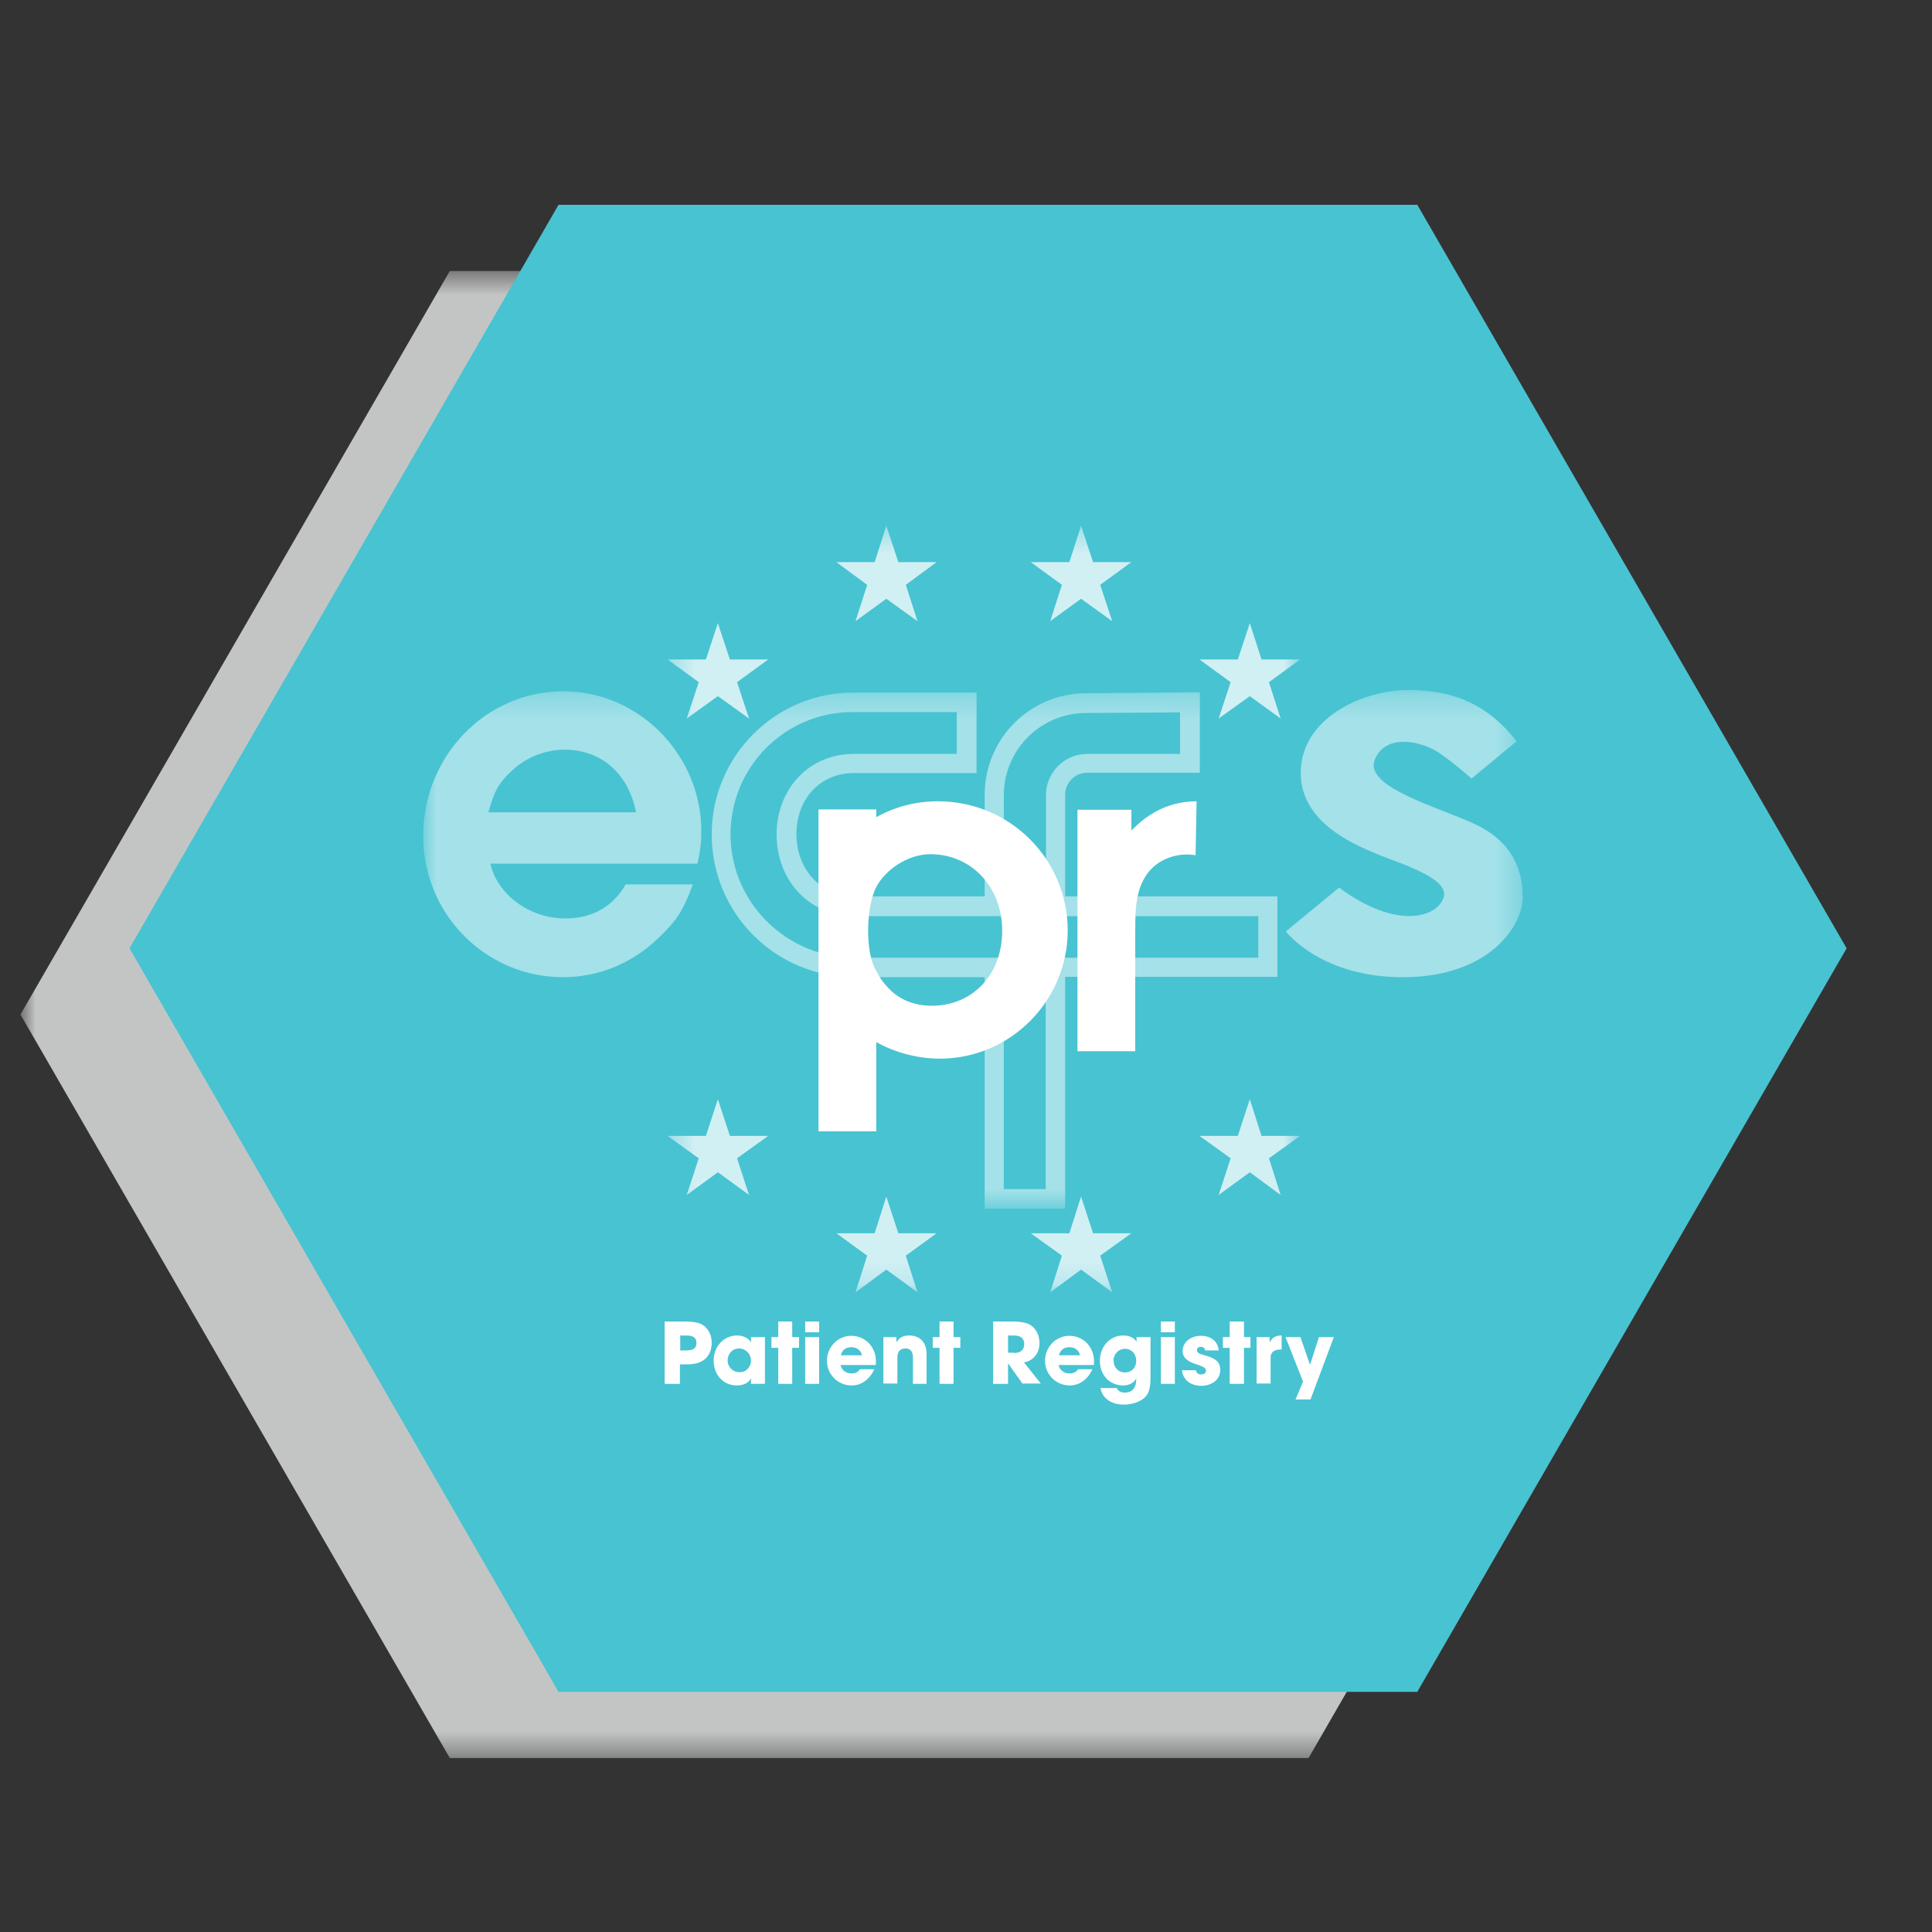 <svg width="82" height="82" viewBox="0 0 82 82" fill="none" xmlns="http://www.w3.org/2000/svg">
<rect x="0" y="0" width="82" height="82" fill="#333333" stroke="none"/>
<g id="Frame" clip-path="url(#clip0_5152_6312)">
<g id="Group">
<g id="Clip path group">
<mask id="mask0_5152_6312" style="mask-type:luminance" maskUnits="userSpaceOnUse" x="0" y="0" width="82" height="82">
<g id="SVGID_2_">
<path id="Vector" d="M82 0H0V82H82V0Z" fill="white"/>
</g>
</mask>
<g mask="url(#mask0_5152_6312)">
<g id="Group_2">
<g id="Clip path group_2">
<mask id="mask1_5152_6312" style="mask-type:luminance" maskUnits="userSpaceOnUse" x="0" y="0" width="82" height="82">
<g id="SVGID_4_">
<path id="Vector_2" d="M82 0H0V82H82V0Z" fill="white"/>
</g>
</mask>
<g mask="url(#mask1_5152_6312)">
<g id="Group_3">
<g id="Group_4">
<g id="Clip path group_3">
<mask id="mask2_5152_6312" style="mask-type:luminance" maskUnits="userSpaceOnUse" x="0" y="11" width="74" height="64">
<g id="SVGID_6_">
<path id="Vector_3" d="M73.749 11.502H0.868V74.617H73.749V11.502Z" fill="white"/>
</g>
</mask>
<g mask="url(#mask2_5152_6312)">
<path id="Vector_4" d="M55.539 11.502H19.091L0.868 43.059L19.091 74.617H55.539L73.749 43.059L55.539 11.502Z" fill="#C3C5C4"/>
</g>
</g>
</g>
</g>
</g>
</g>
</g>
</g>
</g>
<g id="Clip path group_4">
<mask id="mask3_5152_6312" style="mask-type:luminance" maskUnits="userSpaceOnUse" x="0" y="0" width="82" height="82">
<g id="SVGID_2__2">
<path id="Vector_5" d="M82 0H0V82H82V0Z" fill="white"/>
</g>
</mask>
<g mask="url(#mask3_5152_6312)">
<path id="Vector_6" d="M60.154 8.692H23.706L5.496 40.249L23.706 71.807H60.154L78.377 40.249L60.154 8.692Z" fill="#48C3D2"/>
</g>
</g>
<g id="Clip path group_5">
<mask id="mask4_5152_6312" style="mask-type:luminance" maskUnits="userSpaceOnUse" x="0" y="0" width="82" height="82">
<g id="SVGID_2__3">
<path id="Vector_7" d="M82 0H0V82H82V0Z" fill="white"/>
</g>
</mask>
<g mask="url(#mask4_5152_6312)">
<g id="Group_5">
<g id="Clip path group_6">
<mask id="mask5_5152_6312" style="mask-type:luminance" maskUnits="userSpaceOnUse" x="0" y="0" width="82" height="82">
<g id="SVGID_8_">
<path id="Vector_8" d="M82 0H0V82H82V0Z" fill="white"/>
</g>
</mask>
<g mask="url(#mask5_5152_6312)">
<g id="Group_6" opacity="0.75">
<g id="Group_7">
<g id="Clip path group_7">
<mask id="mask6_5152_6312" style="mask-type:luminance" maskUnits="userSpaceOnUse" x="28" y="22" width="28" height="33">
<g id="SVGID_10_">
<path id="Vector_9" d="M55.167 22.315H28.334V54.85H55.167V22.315Z" fill="white"/>
</g>
</mask>
<g mask="url(#mask6_5152_6312)">
<path id="Vector_10" d="M30.469 26.447L30.979 27.99H32.604L31.282 28.954L31.792 30.497L30.469 29.547L29.147 30.497L29.657 28.954L28.334 27.99H29.96L30.469 26.447Z" fill="white"/>
</g>
</g>
<g id="Clip path group_8">
<mask id="mask7_5152_6312" style="mask-type:luminance" maskUnits="userSpaceOnUse" x="28" y="22" width="28" height="33">
<g id="SVGID_10__2">
<path id="Vector_11" d="M55.167 22.315H28.334V54.85H55.167V22.315Z" fill="white"/>
</g>
</mask>
<g mask="url(#mask7_5152_6312)">
<path id="Vector_12" d="M30.469 46.655L30.979 48.211H32.604L31.282 49.162L31.792 50.718L30.469 49.754L29.147 50.718L29.657 49.162L28.334 48.211H29.96L30.469 46.655Z" fill="white"/>
</g>
</g>
<g id="Clip path group_9">
<mask id="mask8_5152_6312" style="mask-type:luminance" maskUnits="userSpaceOnUse" x="28" y="22" width="28" height="33">
<g id="SVGID_10__3">
<path id="Vector_13" d="M55.167 22.315H28.334V54.85H55.167V22.315Z" fill="white"/>
</g>
</mask>
<g mask="url(#mask8_5152_6312)">
<path id="Vector_14" d="M37.618 22.315L38.128 23.858H39.753L38.445 24.822L38.941 26.365L37.618 25.414L36.31 26.365L36.806 24.822L35.497 23.858H37.123L37.618 22.315Z" fill="white"/>
</g>
</g>
<g id="Clip path group_10">
<mask id="mask9_5152_6312" style="mask-type:luminance" maskUnits="userSpaceOnUse" x="28" y="22" width="28" height="33">
<g id="SVGID_10__4">
<path id="Vector_15" d="M55.167 22.315H28.334V54.85H55.167V22.315Z" fill="white"/>
</g>
</mask>
<g mask="url(#mask9_5152_6312)">
<path id="Vector_16" d="M37.618 50.787L38.128 52.344H39.753L38.445 53.294L38.941 54.851L37.618 53.886L36.31 54.851L36.806 53.294L35.497 52.344H37.123L37.618 50.787Z" fill="white"/>
</g>
</g>
<g id="Clip path group_11">
<mask id="mask10_5152_6312" style="mask-type:luminance" maskUnits="userSpaceOnUse" x="28" y="22" width="28" height="33">
<g id="SVGID_10__5">
<path id="Vector_17" d="M55.167 22.315H28.334V54.85H55.167V22.315Z" fill="white"/>
</g>
</mask>
<g mask="url(#mask10_5152_6312)">
<path id="Vector_18" d="M53.046 26.447L52.536 27.99H50.911L52.233 28.954L51.723 30.497L53.046 29.547L54.354 30.497L53.858 28.954L55.181 27.99H53.542L53.046 26.447Z" fill="white"/>
</g>
</g>
<g id="Clip path group_12">
<mask id="mask11_5152_6312" style="mask-type:luminance" maskUnits="userSpaceOnUse" x="28" y="22" width="28" height="33">
<g id="SVGID_10__6">
<path id="Vector_19" d="M55.167 22.315H28.334V54.85H55.167V22.315Z" fill="white"/>
</g>
</mask>
<g mask="url(#mask11_5152_6312)">
<path id="Vector_20" d="M53.046 46.655L52.536 48.211H50.911L52.233 49.162L51.723 50.718L53.046 49.754L54.354 50.718L53.858 49.162L55.181 48.211H53.542L53.046 46.655Z" fill="white"/>
</g>
</g>
<g id="Clip path group_13">
<mask id="mask12_5152_6312" style="mask-type:luminance" maskUnits="userSpaceOnUse" x="28" y="22" width="28" height="33">
<g id="SVGID_10__7">
<path id="Vector_21" d="M55.167 22.315H28.334V54.85H55.167V22.315Z" fill="white"/>
</g>
</mask>
<g mask="url(#mask12_5152_6312)">
<path id="Vector_22" d="M45.883 22.315L45.387 23.858H43.748L45.07 24.822L44.575 26.365L45.883 25.414L47.206 26.365L46.696 24.822L48.018 23.858H46.393L45.883 22.315Z" fill="white"/>
</g>
</g>
<g id="Clip path group_14">
<mask id="mask13_5152_6312" style="mask-type:luminance" maskUnits="userSpaceOnUse" x="28" y="22" width="28" height="33">
<g id="SVGID_10__8">
<path id="Vector_23" d="M55.167 22.315H28.334V54.85H55.167V22.315Z" fill="white"/>
</g>
</mask>
<g mask="url(#mask13_5152_6312)">
<path id="Vector_24" d="M45.883 50.787L45.387 52.344H43.748L45.07 53.294L44.575 54.851L45.883 53.886L47.206 54.851L46.696 53.294L48.018 52.344H46.393L45.883 50.787Z" fill="white"/>
</g>
</g>
</g>
</g>
</g>
</g>
<g id="Clip path group_15">
<mask id="mask14_5152_6312" style="mask-type:luminance" maskUnits="userSpaceOnUse" x="0" y="0" width="82" height="82">
<g id="SVGID_8__2">
<path id="Vector_25" d="M82 0H0V82H82V0Z" fill="white"/>
</g>
</mask>
<g mask="url(#mask14_5152_6312)">
<g id="Group_8" opacity="0.5">
<g id="Group_9">
<g id="Clip path group_16">
<mask id="mask15_5152_6312" style="mask-type:luminance" maskUnits="userSpaceOnUse" x="17" y="29" width="48" height="23">
<g id="SVGID_12_">
<path id="Vector_26" d="M64.644 29.285H17.962V51.296H64.644V29.285Z" fill="white"/>
</g>
</mask>
<g mask="url(#mask15_5152_6312)">
<path id="Vector_27" d="M20.813 36.654C21.102 37.963 22.48 38.982 23.981 38.982C25.139 38.982 26.006 38.486 26.557 37.536H29.409C28.995 38.651 28.734 39.065 27.935 39.822C26.819 40.897 25.4 41.475 23.899 41.475C20.62 41.475 17.962 38.803 17.962 35.483C17.962 32.081 20.62 29.34 23.913 29.34C27.108 29.34 29.767 32.026 29.767 35.291C29.767 35.745 29.725 36.131 29.601 36.654H20.813ZM23.954 31.819C23.141 31.819 22.328 32.15 21.736 32.701C21.185 33.211 20.979 33.555 20.731 34.478H26.998C26.667 32.825 25.524 31.819 23.954 31.819Z" fill="white"/>
</g>
</g>
<g id="Clip path group_17">
<mask id="mask16_5152_6312" style="mask-type:luminance" maskUnits="userSpaceOnUse" x="17" y="29" width="48" height="23">
<g id="SVGID_12__2">
<path id="Vector_28" d="M64.644 29.285H17.962V51.296H64.644V29.285Z" fill="white"/>
</g>
</mask>
<g mask="url(#mask16_5152_6312)">
<path id="Vector_29" d="M64.368 31.461C63.087 29.822 61.586 29.285 59.754 29.285C57.922 29.285 55.291 30.414 55.208 32.701C55.126 34.987 57.702 35.938 58.597 36.31C59.506 36.682 61.545 37.288 61.269 38.1C60.994 38.927 59.299 39.492 56.834 37.673L54.575 39.533C54.575 39.533 56.09 41.53 59.671 41.475C63.253 41.42 64.63 39.271 64.63 38.087C64.63 36.957 64.217 35.745 62.619 34.987C61.021 34.243 57.881 33.403 58.349 32.246C58.817 31.089 60.374 31.475 61.062 31.943C61.751 32.411 62.454 33.045 62.454 33.045L64.368 31.461Z" fill="white"/>
</g>
</g>
<g id="Clip path group_18">
<mask id="mask17_5152_6312" style="mask-type:luminance" maskUnits="userSpaceOnUse" x="17" y="29" width="48" height="23">
<g id="SVGID_12__3">
<path id="Vector_30" d="M64.644 29.285H17.962V51.296H64.644V29.285Z" fill="white"/>
</g>
</mask>
<g mask="url(#mask17_5152_6312)">
<path id="Vector_31" d="M45.208 38.045V33.734C45.208 33.224 45.621 32.797 46.145 32.797H50.925V29.381L46.103 29.422C43.72 29.422 41.792 31.351 41.792 33.734V38.045H36.282C34.863 38.045 33.803 36.916 33.803 35.4C33.803 33.899 34.822 32.811 36.241 32.811H41.448V29.395H36.2C32.894 29.395 30.207 32.108 30.207 35.414C30.207 38.775 32.921 41.475 36.282 41.475H41.792V51.296H45.208V41.461H54.217V38.045H45.208ZM53.39 40.648H44.382V50.47H42.605V40.648H36.268C33.376 40.648 31.006 38.293 31.006 35.414C31.006 32.549 33.321 30.221 36.186 30.221H40.607V31.998H36.227C34.367 31.998 32.962 33.458 32.962 35.414C32.962 37.398 34.381 38.885 36.268 38.885H42.605V33.747C42.605 31.819 44.175 30.262 46.09 30.262L50.084 30.235V31.998H46.145C45.181 31.998 44.395 32.783 44.395 33.747V38.885H53.404V40.648H53.39Z" fill="white"/>
</g>
</g>
</g>
</g>
</g>
</g>
<g id="Clip path group_19">
<mask id="mask18_5152_6312" style="mask-type:luminance" maskUnits="userSpaceOnUse" x="0" y="0" width="82" height="82">
<g id="SVGID_8__3">
<path id="Vector_32" d="M82 0H0V82H82V0Z" fill="white"/>
</g>
</mask>
<g mask="url(#mask18_5152_6312)">
<path id="Vector_33" d="M28.21 58.735V56.09H29.106C29.395 56.09 29.601 56.131 29.739 56.186C30.028 56.324 30.207 56.627 30.207 56.985C30.207 57.481 29.932 57.908 29.174 57.908H28.858V58.735H28.21ZM29.147 57.316C29.422 57.316 29.56 57.219 29.56 56.999C29.56 56.779 29.422 56.682 29.133 56.682H28.871V57.316H29.147Z" fill="white"/>
</g>
</g>
<g id="Clip path group_20">
<mask id="mask19_5152_6312" style="mask-type:luminance" maskUnits="userSpaceOnUse" x="0" y="0" width="82" height="82">
<g id="SVGID_8__4">
<path id="Vector_34" d="M82 0H0V82H82V0Z" fill="white"/>
</g>
</mask>
<g mask="url(#mask19_5152_6312)">
<path id="Vector_35" d="M31.874 58.734V58.514H31.861C31.778 58.693 31.544 58.803 31.282 58.803C30.69 58.803 30.29 58.349 30.29 57.743C30.29 57.151 30.717 56.682 31.282 56.682C31.53 56.682 31.75 56.779 31.861 56.958H31.874V56.751H32.467V58.734H31.874ZM31.874 57.743C31.874 57.467 31.654 57.233 31.365 57.233C31.089 57.233 30.883 57.453 30.883 57.743C30.883 58.018 31.103 58.239 31.378 58.239C31.654 58.252 31.874 58.032 31.874 57.743Z" fill="white"/>
</g>
</g>
<g id="Clip path group_21">
<mask id="mask20_5152_6312" style="mask-type:luminance" maskUnits="userSpaceOnUse" x="0" y="0" width="82" height="82">
<g id="SVGID_8__5">
<path id="Vector_36" d="M82 0H0V82H82V0Z" fill="white"/>
</g>
</mask>
<g mask="url(#mask20_5152_6312)">
<path id="Vector_37" d="M33.032 58.735V57.206H32.742V56.751H33.032V56.09H33.624V56.751H33.913V57.206H33.624V58.735H33.032Z" fill="white"/>
</g>
</g>
<g id="Clip path group_22">
<mask id="mask21_5152_6312" style="mask-type:luminance" maskUnits="userSpaceOnUse" x="0" y="0" width="82" height="82">
<g id="SVGID_8__6">
<path id="Vector_38" d="M82 0H0V82H82V0Z" fill="white"/>
</g>
</mask>
<g mask="url(#mask21_5152_6312)">
<path id="Vector_39" d="M34.175 56.09H34.767V56.544H34.175V56.09ZM34.175 56.751H34.767V58.735H34.175V56.751Z" fill="white"/>
</g>
</g>
<g id="Clip path group_23">
<mask id="mask22_5152_6312" style="mask-type:luminance" maskUnits="userSpaceOnUse" x="0" y="0" width="82" height="82">
<g id="SVGID_8__7">
<path id="Vector_40" d="M82 0H0V82H82V0Z" fill="white"/>
</g>
</mask>
<g mask="url(#mask22_5152_6312)">
<path id="Vector_41" d="M35.676 57.922C35.704 58.143 35.897 58.294 36.145 58.294C36.31 58.294 36.406 58.239 36.503 58.115H37.109C36.916 58.542 36.558 58.804 36.145 58.804C35.58 58.804 35.098 58.349 35.098 57.757C35.098 57.178 35.552 56.696 36.131 56.696C36.723 56.696 37.178 57.165 37.178 57.785C37.178 57.84 37.178 57.895 37.164 57.936H35.676V57.922ZM36.585 57.523C36.544 57.316 36.365 57.178 36.131 57.178C35.91 57.178 35.731 57.302 35.69 57.523H36.585Z" fill="white"/>
</g>
</g>
<g id="Clip path group_24">
<mask id="mask23_5152_6312" style="mask-type:luminance" maskUnits="userSpaceOnUse" x="0" y="0" width="82" height="82">
<g id="SVGID_8__8">
<path id="Vector_42" d="M82 0H0V82H82V0Z" fill="white"/>
</g>
</mask>
<g mask="url(#mask23_5152_6312)">
<path id="Vector_43" d="M38.748 58.734V57.633C38.748 57.371 38.651 57.233 38.431 57.233C38.197 57.233 38.087 57.371 38.087 57.633V58.721H37.494V56.751H38.045V56.958H38.059C38.183 56.751 38.362 56.682 38.596 56.682C38.955 56.682 39.326 56.889 39.326 57.467V58.734H38.748Z" fill="white"/>
</g>
</g>
<g id="Clip path group_25">
<mask id="mask24_5152_6312" style="mask-type:luminance" maskUnits="userSpaceOnUse" x="0" y="0" width="82" height="82">
<g id="SVGID_8__9">
<path id="Vector_44" d="M82 0H0V82H82V0Z" fill="white"/>
</g>
</mask>
<g mask="url(#mask24_5152_6312)">
<path id="Vector_45" d="M39.877 58.735V57.206H39.588V56.751H39.877V56.09H40.47V56.751H40.759V57.206H40.47V58.735H39.877Z" fill="white"/>
</g>
</g>
<g id="Clip path group_26">
<mask id="mask25_5152_6312" style="mask-type:luminance" maskUnits="userSpaceOnUse" x="0" y="0" width="82" height="82">
<g id="SVGID_8__10">
<path id="Vector_46" d="M82 0H0V82H82V0Z" fill="white"/>
</g>
</mask>
<g mask="url(#mask25_5152_6312)">
<path id="Vector_47" d="M43.404 58.735L42.798 57.88H42.784V58.735H42.15V56.09H43.018C43.293 56.09 43.5 56.131 43.638 56.186C43.927 56.31 44.12 56.627 44.12 56.999C44.12 57.412 43.872 57.757 43.459 57.825L44.175 58.721H43.404V58.735ZM43.045 57.426C43.307 57.426 43.472 57.302 43.472 57.04C43.472 56.806 43.307 56.682 43.045 56.682H42.784V57.412H43.045V57.426Z" fill="white"/>
</g>
</g>
<g id="Clip path group_27">
<mask id="mask26_5152_6312" style="mask-type:luminance" maskUnits="userSpaceOnUse" x="0" y="0" width="82" height="82">
<g id="SVGID_8__11">
<path id="Vector_48" d="M82 0H0V82H82V0Z" fill="white"/>
</g>
</mask>
<g mask="url(#mask26_5152_6312)">
<path id="Vector_49" d="M44.932 57.922C44.96 58.143 45.153 58.294 45.401 58.294C45.566 58.294 45.663 58.239 45.759 58.115H46.365C46.172 58.542 45.814 58.804 45.401 58.804C44.836 58.804 44.354 58.349 44.354 57.757C44.354 57.178 44.809 56.696 45.387 56.696C45.979 56.696 46.434 57.165 46.434 57.785C46.434 57.84 46.434 57.895 46.42 57.936H44.932V57.922ZM45.842 57.523C45.8 57.316 45.621 57.178 45.387 57.178C45.167 57.178 44.988 57.302 44.946 57.523H45.842Z" fill="white"/>
</g>
</g>
<g id="Clip path group_28">
<mask id="mask27_5152_6312" style="mask-type:luminance" maskUnits="userSpaceOnUse" x="0" y="0" width="82" height="82">
<g id="SVGID_8__12">
<path id="Vector_50" d="M82 0H0V82H82V0Z" fill="white"/>
</g>
</mask>
<g mask="url(#mask27_5152_6312)">
<path id="Vector_51" d="M48.225 58.5C48.142 58.693 47.908 58.803 47.674 58.803C47.095 58.803 46.682 58.363 46.682 57.757C46.682 57.151 47.109 56.682 47.674 56.682C47.936 56.682 48.129 56.779 48.225 56.93H48.239V56.751H48.831V58.528C48.831 58.79 48.79 58.996 48.721 59.134C48.583 59.41 48.184 59.616 47.688 59.616C47.123 59.616 46.765 59.299 46.71 58.914H47.398C47.467 59.065 47.605 59.106 47.743 59.106C48.046 59.106 48.225 58.914 48.225 58.556V58.5ZM48.225 57.757C48.225 57.467 48.032 57.247 47.743 57.247C47.481 57.247 47.261 57.467 47.261 57.743C47.261 58.018 47.453 58.252 47.743 58.252C48.032 58.252 48.225 58.046 48.225 57.757Z" fill="white"/>
</g>
</g>
<g id="Clip path group_29">
<mask id="mask28_5152_6312" style="mask-type:luminance" maskUnits="userSpaceOnUse" x="0" y="0" width="82" height="82">
<g id="SVGID_8__13">
<path id="Vector_52" d="M82 0H0V82H82V0Z" fill="white"/>
</g>
</mask>
<g mask="url(#mask28_5152_6312)">
<path id="Vector_53" d="M49.272 56.09H49.864V56.544H49.272V56.09ZM49.272 56.751H49.864V58.735H49.272V56.751Z" fill="white"/>
</g>
</g>
<g id="Clip path group_30">
<mask id="mask29_5152_6312" style="mask-type:luminance" maskUnits="userSpaceOnUse" x="0" y="0" width="82" height="82">
<g id="SVGID_8__14">
<path id="Vector_54" d="M82 0H0V82H82V0Z" fill="white"/>
</g>
</mask>
<g mask="url(#mask29_5152_6312)">
<path id="Vector_55" d="M51.145 57.316C51.145 57.206 51.062 57.165 50.966 57.165C50.87 57.165 50.801 57.22 50.801 57.302C50.801 57.413 50.897 57.468 51.172 57.536C51.641 57.66 51.792 57.853 51.792 58.143C51.792 58.556 51.434 58.818 50.98 58.818C50.539 58.818 50.208 58.57 50.167 58.156H50.759C50.773 58.28 50.87 58.336 50.98 58.336C51.09 58.336 51.186 58.28 51.186 58.184C51.186 58.074 51.117 58.019 50.828 57.922C50.332 57.771 50.194 57.578 50.194 57.344C50.194 56.944 50.566 56.696 50.966 56.696C51.393 56.696 51.696 56.931 51.724 57.316H51.145Z" fill="white"/>
</g>
</g>
<g id="Clip path group_31">
<mask id="mask30_5152_6312" style="mask-type:luminance" maskUnits="userSpaceOnUse" x="0" y="0" width="82" height="82">
<g id="SVGID_8__15">
<path id="Vector_56" d="M82 0H0V82H82V0Z" fill="white"/>
</g>
</mask>
<g mask="url(#mask30_5152_6312)">
<path id="Vector_57" d="M52.192 58.735V57.206H51.903V56.751H52.192V56.09H52.798V56.751H53.073V57.206H52.798V58.735H52.192Z" fill="white"/>
</g>
</g>
<g id="Clip path group_32">
<mask id="mask31_5152_6312" style="mask-type:luminance" maskUnits="userSpaceOnUse" x="0" y="0" width="82" height="82">
<g id="SVGID_8__16">
<path id="Vector_58" d="M82 0H0V82H82V0Z" fill="white"/>
</g>
</mask>
<g mask="url(#mask31_5152_6312)">
<path id="Vector_59" d="M53.335 58.734V56.751H53.886V56.958H53.9C54.01 56.751 54.162 56.682 54.396 56.682V57.274C54.038 57.274 53.928 57.412 53.928 57.633V58.721H53.335V58.734Z" fill="white"/>
</g>
</g>
<g id="Clip path group_33">
<mask id="mask32_5152_6312" style="mask-type:luminance" maskUnits="userSpaceOnUse" x="0" y="0" width="82" height="82">
<g id="SVGID_8__17">
<path id="Vector_60" d="M82 0H0V82H82V0Z" fill="white"/>
</g>
</mask>
<g mask="url(#mask32_5152_6312)">
<path id="Vector_61" d="M54.988 59.396L55.305 58.638L54.561 56.751H55.195L55.594 57.908H55.608L55.98 56.751H56.613L55.622 59.396H54.988Z" fill="white"/>
</g>
</g>
<g id="Clip path group_34">
<mask id="mask33_5152_6312" style="mask-type:luminance" maskUnits="userSpaceOnUse" x="0" y="0" width="82" height="82">
<g id="SVGID_8__18">
<path id="Vector_62" d="M82 0H0V82H82V0Z" fill="white"/>
</g>
</mask>
<g mask="url(#mask33_5152_6312)">
<path id="Vector_63" d="M39.809 34.009C38.872 34.009 37.977 34.243 37.191 34.684V34.354H34.739V37.673V41.186V48.018H37.191V44.23C38.004 44.685 38.968 44.932 39.891 44.932C42.88 44.932 45.318 42.481 45.318 39.478C45.305 36.447 42.853 34.009 39.809 34.009ZM39.547 42.687C38.803 42.687 38.156 42.425 37.715 41.943C37.494 41.709 37.398 41.599 37.178 41.186C36.682 40.332 36.792 38.431 37.178 37.673C37.563 36.916 38.528 36.255 39.492 36.255C41.227 36.255 42.536 37.646 42.536 39.505C42.536 41.365 41.282 42.687 39.547 42.687Z" fill="white"/>
</g>
</g>
<g id="Clip path group_35">
<mask id="mask34_5152_6312" style="mask-type:luminance" maskUnits="userSpaceOnUse" x="0" y="0" width="82" height="82">
<g id="SVGID_8__19">
<path id="Vector_64" d="M82 0H0V82H82V0Z" fill="white"/>
</g>
</mask>
<g mask="url(#mask34_5152_6312)">
<path id="Vector_65" d="M50.787 34.009C50.07 34.009 49.368 34.216 48.776 34.615C48.5 34.794 48.376 34.905 48.018 35.249V34.367H45.731V36.544V44.616H48.183V39.739C48.183 38.706 48.197 38.39 48.335 37.839C48.431 37.494 48.61 37.136 48.872 36.874C49.244 36.489 49.809 36.268 50.373 36.268C50.511 36.268 50.635 36.282 50.745 36.296L50.787 34.009Z" fill="white"/>
</g>
</g>
</g>
</g>
</g>
</g>
</g>
<defs>
<clipPath id="clip0_5152_6312">
<rect width="82" height="82" fill="white"/>
</clipPath>
</defs>
</svg>
